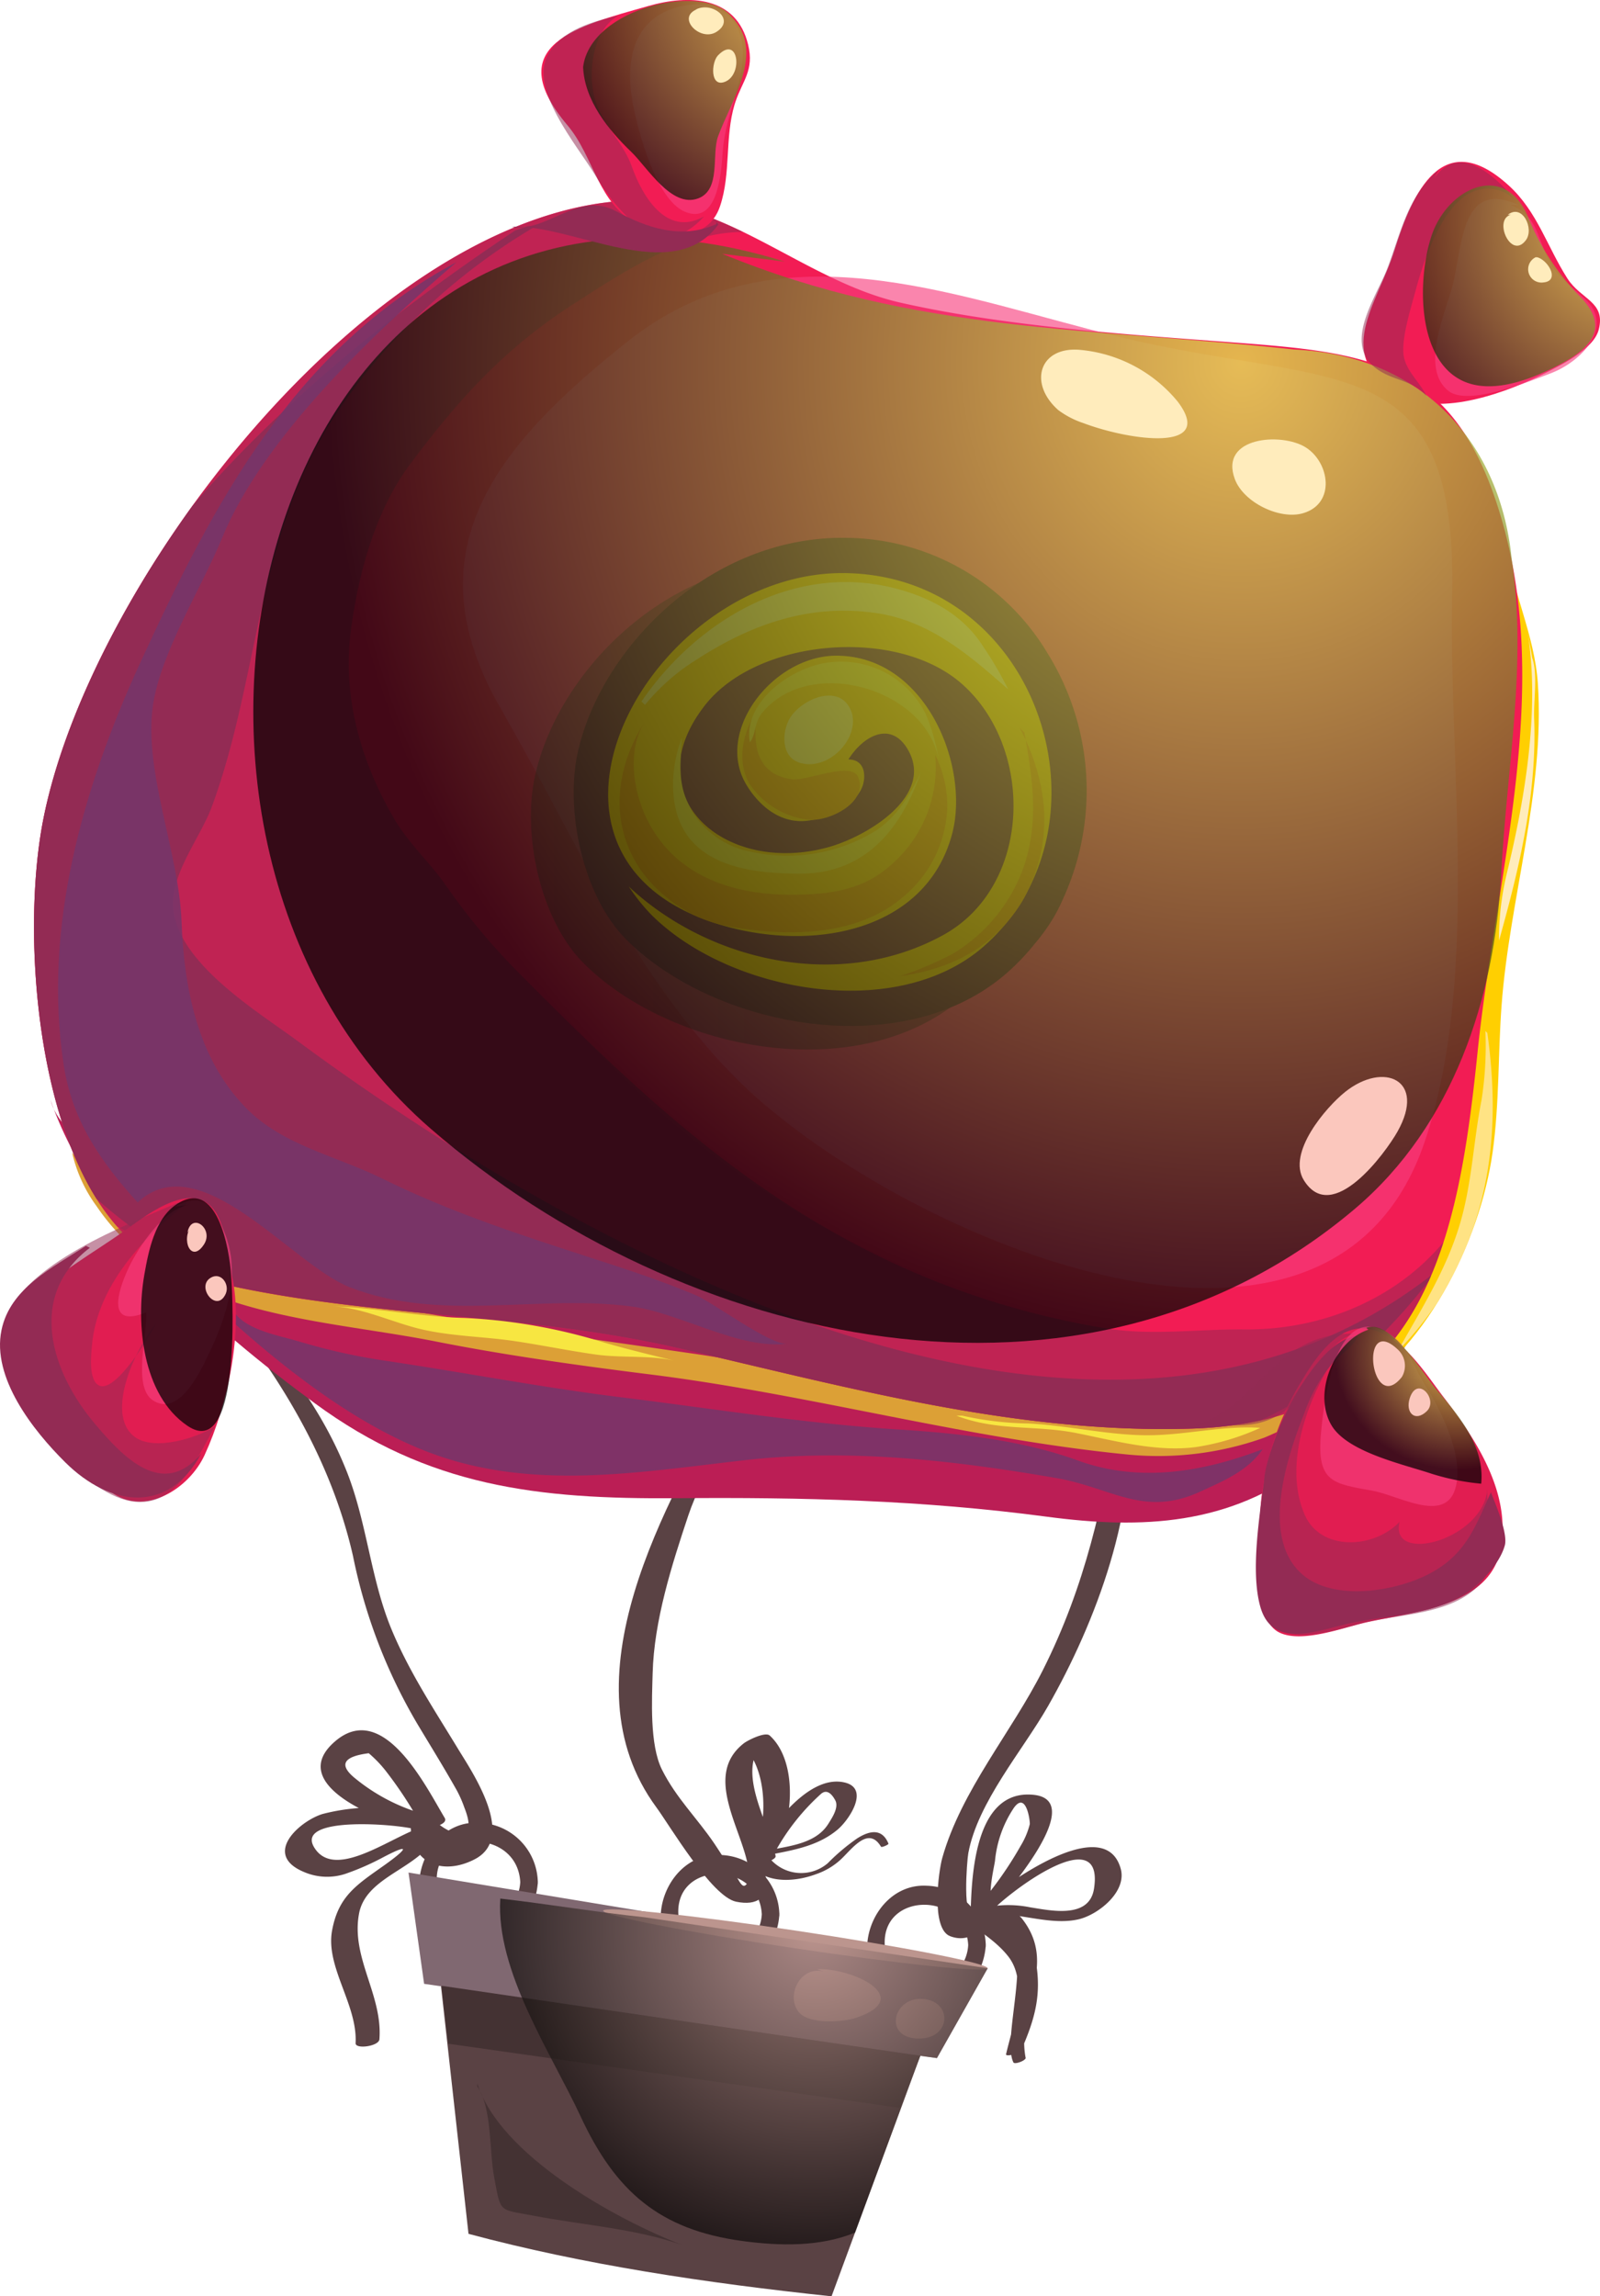 <svg xmlns="http://www.w3.org/2000/svg" xmlns:xlink="http://www.w3.org/1999/xlink" width="180" height="258.228" viewBox="0 0 180 258.228"><defs><style>.a{fill:#5a4244;}.b{fill:#806871;}.c{fill:#bc958e;}.d{fill:#443233;}.aa,.ab,.e,.w,.y,.z{opacity:0.72;mix-blend-mode:screen;isolation:isolate;}.e{fill:url(#a);}.f{fill:#bb1e55;}.g{fill:#dca036;}.h{fill:#ffcf01;}.i{fill:#75366a;opacity:0.85;}.j{fill:#ffecbc;}.k{fill:#ffe384;}.l{fill:#f21c54;}.m,.n{fill:#932b54;}.m{opacity:0.52;}.o{fill:#e11d51;}.p{fill:#f83e7e;opacity:0.63;}.q,.r,.s,.t,.u,.v{fill-rule:evenodd;}.q{opacity:0.41;fill:url(#b);}.r{fill:#6e203f;}.s{fill:#fcc500;}.t{fill:#f39c00;}.u{fill:#faea65;}.v{fill:#fbe62b;}.w{fill:url(#c);}.x{fill:#fbc7bd;}.y{fill:url(#d);}.z{fill:url(#e);}.aa{fill:url(#f);}.ab{fill:url(#g);}.ac{fill:#f7e641;}</style><radialGradient id="a" cx="0.709" cy="0.087" r="1.006" gradientTransform="translate(0.146) scale(0.709 1)" gradientUnits="objectBoundingBox"><stop offset="0" stop-color="#bc958e"/><stop offset="1"/></radialGradient><linearGradient id="b" y1="0.5" x2="1" y2="0.5" gradientUnits="objectBoundingBox"><stop offset="0" stop-color="#483334"/><stop offset="1" stop-color="#21141a"/></linearGradient><radialGradient id="c" cx="0.843" cy="0.2" r="0.72" gradientTransform="translate(0.063) scale(0.873 1)" gradientUnits="objectBoundingBox"><stop offset="0" stop-color="#e1f14d"/><stop offset="1"/></radialGradient><radialGradient id="d" cx="0.843" cy="0.2" r="0.716" gradientTransform="translate(0.001)" xlink:href="#c"/><radialGradient id="e" cx="1.339" cy="0.212" r="0.607" gradientTransform="translate(-0.772) scale(2.543 1)" xlink:href="#c"/><radialGradient id="f" cx="1.099" cy="0.009" r="1.225" gradientTransform="translate(-0.11) scale(1.219 1)" xlink:href="#c"/><radialGradient id="g" cx="0.998" cy="0.261" r="1.228" gradientTransform="translate(-0.083) scale(1.166 1)" xlink:href="#c"/></defs><g transform="translate(702.081 -151.643)"><path class="a" d="M-612.812,334.4c-1.071-5.734,3.759-10.466-.487-15.735a3.442,3.442,0,0,0-2.528-1.03c-1.713.142-.548-4.468-.426-5.365a12.9,12.9,0,0,1,2.144-5.989c1.379-1.871,1.818,1.561,1.769,1.87a8.762,8.762,0,0,1-1.021,2.423,41.284,41.284,0,0,1-6.138,8.251l2.4-.445c2.154-2.476,13.2-10.817,11.984-2.976-.531,3.426-4.872,2.455-7.172,2.094a12.5,12.5,0,0,0-6.374.371c-.178.062-1.51.57-1.1.912,1.7,1.414,3.553,2.428,4.962,4.19,2.369,2.962.539,7.792-.207,11.037-.08.349,1.536-.071,1.7-.437,1.557-3.529,2.322-6.3,1.624-10.108-.491-2.689-3.777-4.187-5.616-5.761-.368.3-.734.609-1.1.912,3.479-1.2,7.806,1.109,11.57.225,2.18-.514,5.44-3.086,4.717-5.684-1.96-7.062-15.366,3.327-17.38,5.672-.491.573,1.992.016,2.4-.445,1.713-1.95,11.491-12.96,5.117-13.542-6.731-.617-6.95,9.6-7.028,13.977,0,.2.617.078.676.069,8.283-1.361,2.508,12.719,4.142,16.047.137.281,1.443-.213,1.383-.53Z" transform="translate(26.109 48.63)"/><path class="a" d="M-621.794,311.97c-.718-1.762-2.132-1.481-3.531-.59a23.267,23.267,0,0,0-3.308,2.792,4.608,4.608,0,0,1-7.026-1.294q-.733.381-1.468.759c3.3-.815,6.877-.958,9.607-3.25,1.329-1.117,3.7-4.7.7-5.32-4.219-.877-8.487,5.515-10.27,8.316l2.742-.854c1.885-3.411,2.281-9.911-.806-12.722-.507-.46-2.482.539-2.916.876-4.527,3.54-.339,9.4.461,13.747.055.3,3.223-.5,3.117-1.066-.735-3.935-4.968-10.081-.823-13.341l-2.914.876c2.968,2.7,2.884,9.145,1.14,12.483-.014.028,2.361-.227,2.742-.854a24.9,24.9,0,0,1,4.966-6.163c.718-.61,1.292.151,1.6.727.43.8-.358,1.964-.767,2.622-1.561,2.518-5.074,2.544-7.681,3.2-.142.036-1.588.513-1.468.759,1.4,2.863,5.133,2.7,7.739,1.73a7.866,7.866,0,0,0,2.792-1.652c1.285-1.2,3.105-3.817,4.531-1.441.072.12.88-.241.838-.342Z" transform="translate(19.667 47.002)"/><path class="a" d="M-685.948,259.829c8.407,9.387,15.64,20.137,18.462,32.55a60.634,60.634,0,0,0,7.265,18.923c1.483,2.472,3,4.918,4.412,7.431a13.26,13.26,0,0,1,.848,1.926c2.123,5.349-3.476,2.014-3.412,1.138l-2.065,1.014.953.157c.408.1,2.793-.343,2.314-1.138-2.1-3.5-6.859-13.216-12.274-8.656-5.923,4.989,5.439,9.182,9.292,10.027.643.14,3.175-1.058,2.005-1.456a23.08,23.08,0,0,0-12.748-.358c-2.547.764-6.873,4.549-2.092,6.531a6.567,6.567,0,0,0,4.892.117,29.269,29.269,0,0,0,4.07-1.812c3.153-1.647,2.559-.844.087.914-3.092,2.2-5.183,3.44-5.9,7.359-.756,4.111,2.875,8.34,2.646,12.665-.038.717,2.62.354,2.68-.433.374-5.016-3.22-9.154-2.294-14.131.833-4.478,7.466-5.1,8.9-9.383.192-.572-.889-.57-1.174-.518-3.362.627-10.292,6.45-12.757,2.476-2.273-3.665,9.745-2.614,11.428-2.034q1-.727,2-1.456a21.257,21.257,0,0,1-8.984-4.423q-2.531-2.162,1.681-2.7a13.629,13.629,0,0,1,1.9,1.971,45.414,45.414,0,0,1,4.053,6.2l2.313-1.138a10.218,10.218,0,0,0-1.452-.248c-.531-.053-2.021.294-2.064,1.014-.269,4.414,3.362,6.08,7.151,4.134,4.771-2.452-.24-9.77-1.841-12.4-2.681-4.416-5.5-8.653-7.49-13.441-2.353-5.648-2.763-11.983-5.026-17.723-3.692-9.358-10.355-16.366-17.25-23.407-.124-.125-.634.184-.526.306Z" transform="translate(5.117 34.241)"/><path class="a" d="M-636.582,270.029c-7.315,13.229-19.006,33.1-8.42,47.451,1.444,1.955,6.195,10.027,8.959,10.593,2.387.489,3.76-.457,3.3-2.959-.095-.527-1.537-.254-1.694.142-.855,2.165-1.1.472-2.208-.988-.665-.872-1.231-1.819-1.844-2.727-1.966-2.9-4.29-5.111-5.894-8.311-1.41-2.808-1.128-7.942-1.051-10.86.157-5.9,2.153-12.171,4.01-17.729,1.677-5.021,5.274-9.7,6.013-14.959.064-.461-1.061.144-1.174.348Z" transform="translate(16.776 37.422)"/><path class="a" d="M-601.642,272.164c-1.751,10.378-3.75,19.66-8.529,29.159-3.522,7-9.174,13.519-11.32,21.126-.423,1.5-1.3,7.964.883,8.8,2.141.82,3.806-.688,4.674-2.545.532-1.138-1.6-.523-1.972-.174-1.337,1.244-.827-5.69-.656-6.619,1.054-5.73,6.132-11.561,8.969-16.534,5.346-9.371,10.336-22.475,8.889-33.43-.059-.461-.881-.117-.938.221Z" transform="translate(25.416 38.123)"/><path class="a" d="M-654.917,313.894a4.7,4.7,0,0,1-9.387,0c-.327-6.051,9.063-6.021,9.387,0,.068,1.267,2.045,1.274,1.976,0a6.818,6.818,0,0,0-6.669-6.669c-3.767-.2-6.483,3.2-6.67,6.669-.2,3.767,3.2,6.483,6.67,6.67,3.765.2,6.482-3.2,6.669-6.67C-652.872,312.62-654.848,312.627-654.917,313.894Z" transform="translate(11.364 49.393)"/><path class="a" d="M-634.292,316.644a4.7,4.7,0,0,1-9.387,0c-.327-6.051,9.063-6.021,9.387,0,.068,1.267,2.045,1.274,1.976,0a6.818,6.818,0,0,0-6.669-6.669c-3.767-.2-6.483,3.2-6.67,6.669-.2,3.767,3.2,6.483,6.67,6.67,3.765.2,6.482-3.2,6.669-6.67C-632.247,315.37-634.223,315.377-634.292,316.644Z" transform="translate(17.912 50.266)"/><path class="a" d="M-616.667,319.269a4.7,4.7,0,0,1-9.387,0c-.327-6.051,9.063-6.021,9.387,0,.068,1.267,2.045,1.274,1.976,0a6.818,6.818,0,0,0-6.669-6.669c-3.767-.2-6.483,3.2-6.67,6.669-.2,3.767,3.2,6.483,6.67,6.67,3.765.2,6.482-3.2,6.669-6.67C-614.622,318-616.6,318-616.667,319.269Z" transform="translate(23.508 51.099)"/><path class="a" d="M-665.409,312.31l58.847,9.661-13.614,36.89c-14.16-1.5-27.906-3.559-40.842-7.026Z" transform="translate(11.643 51.01)"/><path class="b" d="M-667.2,311.473l65.157,10.764-5.709,10.1-57.691-8.349Z" transform="translate(11.075 50.744)"/><path class="c" d="M-650.576,314.763c.08-.543,9.861.474,21.774,2.258s21.565,3.677,21.483,4.219-9.863-.48-21.775-2.263S-650.656,315.3-650.576,314.763Z" transform="translate(16.352 51.742)"/><path class="c" d="M-630.71,320.058c-2.783-.97-4.6,2.689-2.983,4.541,1.179,1.35,5,1.075,6.449.577,6.685-2.291-.606-5.653-4.454-5.448Z" transform="translate(21.519 53.362)"/><path class="c" d="M-622.754,322.255c-3.23-.067-4.208,4.49-.2,4.464C-619.242,326.694-619.2,322.33-622.754,322.255Z" transform="translate(24.286 54.167)"/><path class="d" d="M-663.641,327.651l50.819,7.217,2.291-5.844-53.834-7.883Z" transform="translate(11.974 53.813)"/><path class="e" d="M-612.113,331.388l1.881.245,5.709-10.1-38.556-5.731c-5.358-.564-10.593-1.448-16.274-2.109-.521,8.138,5.711,17.351,9.041,24.511,3.922,8.435,8.886,12.744,18.209,14,4.111.556,8.73.677,12.659-.951Z" transform="translate(13.556 51.449)"/><path class="d" d="M-661.326,329.805c1.679,2.441,1.327,7.192,1.9,10.222.764,4.075.485,3.564,4.37,4.308,5.554,1.066,11.28,1.422,16.69,3.27-7.409-2.887-20.41-10.029-22.956-18.13Z" transform="translate(12.939 56.46)"/><path class="f" d="M-668.024,279.651c12.8,9.407,25.1,10.8,40.746,10.672,14.129-.119,27.584.219,41.589,2.08,10.766,1.432,20.544.97,29.479-5.864,5.576-4.265,13.39-15.133,14.112-22.246-4.211.4-8.323,1.623-12.566,1.718-6.012.134-11.54-.73-17.621.047-11.288,1.443-22.069,2.821-33.28.015-8.86-2.217-16.736-4.009-25.927-4.157-10.98-.179-22-2.879-32.979-3.958-7.571-.742-14.511-1.5-21.675-4.192-3.995-1.5-10.4-3.578-11.636-8.27C-692.923,259.478-679.8,271-668.024,279.651Z" transform="translate(1.365 29.797)"/><path class="g" d="M-551.665,270.712c1.451.512,1.607,3.754,1.974,4.9.242.769-11.072,6.1-12.216,6.5a35.438,35.438,0,0,1-15.21,1.866c-18.123-1.768-35.766-6.753-53.682-9-8.042-1.008-16.308-2.151-24.258-3.726-13.282-2.63-29.658-2.7-38.137-15.238a16.251,16.251,0,0,1-2.727-5.987c6.394,8.033,15.974,13.278,25.933,15.426,14.355,3.1,29.3,5.053,43.891,7.168,16.793,2.432,34.384,7.514,51.435,6.776a39.767,39.767,0,0,0,16.946-4.684c1.138-.6,4.719-4.182,5.781-4.066A1.2,1.2,0,0,1-551.665,270.712Z" transform="translate(1.955 31.236)"/><path class="h" d="M-571.023,242.912c.816-7.933,1.144-15.907,1.349-23.878.105-4.092.539-8.373.258-12.456-.188-2.727-1.145-6.005.776-8.423.651,5.29,3.158,10.109,3.53,15.585.816,12.054-3.2,24.263-4.082,36.208-.407,5.5-.24,11.015-1.007,16.491-1.412,10.1-7.665,22.7-17.018,27.786-.271-.891-1.441-2.282-1.35-3.242.221-2.327,3.848-4.71,5.377-6.155,2.223-2.107,4.47-4.5,5.609-7.392,1.568-3.985,1.538-9.384,2.261-13.612C-574.138,256.892-571.745,249.94-571.023,242.912Z" transform="translate(36.038 14.767)"/><path class="i" d="M-682.576,264.3c6.69,6.025,15.046,12.541,23.648,15.5,11.3,3.885,23.1,1.759,34.647.465,11.633-1.3,23.334.046,34.825,2.029,6.253,1.078,9.846,4.45,16.2,1.532,2.59-1.188,5.377-2.335,7.031-4.773-6.743,2.58-13.878,3.785-20.794,1.267-6.341-2.307-13.455-3.059-20.155-3.483-10.338-.653-20.857-2.34-31.147-3.613-8.81-1.088-17.546-2.765-26.318-4.079a68.15,68.15,0,0,1-9.847-2.166c-2.3-.7-6.009-1.27-7.436-3.336Z" transform="translate(6.193 35.559)"/><path class="j" d="M-571,204.976c1.643,8.88-.092,19.271-2.188,27.9a31.214,31.214,0,0,0-.892,7.608c2.275-8.1,4.287-16.507,3.952-25-.076-1.962.429-5.006-.214-6.775Z" transform="translate(40.638 16.933)"/><path class="k" d="M-572.651,239.863c1.509,10.828.381,20.656-5.581,30.256a39.127,39.127,0,0,1-4.486,5.5c2.638-4.717,5.485-9.151,7.022-14.413,1.325-4.541,1.478-9.159,2.385-13.759a39.17,39.17,0,0,0,.441-7.8Z" transform="translate(37.896 27.939)"/><path class="l" d="M-678.746,290.425c16.944,3.966,34.872,3.41,52.15,7.4,18.989,4.391,38,9.64,57.673,9.026,26.189-.817,29.953-20.982,32.149-42.373,2.122-20.67,8.99-42.058,1.871-62.5-5.257-15.084-14.474-16.154-29.093-17.251-12.2-.916-25.775-1.8-37.7-4.493-11.4-2.573-20.586-12.716-32.77-11.316-28.292,3.253-58.539,43.141-63.686,69.505-2.54,13.006-.742,37.34,9.587,47.012A20.811,20.811,0,0,0-678.746,290.425Z" transform="translate(0.923 5.445)"/><path class="m" d="M-540.613,285.884c-5.407,6.448-13.72,9.9-22.449,9.815-4.951-.05-10.124.668-15.025-.049a91.851,91.851,0,0,1-28.018-9.183c-15.163-7.852-26.72-18.973-38.624-30.961a73.644,73.644,0,0,1-8.122-9.756c-1.818-2.606-4.159-4.678-5.76-7.406-3.746-6.379-5.875-13.65-4.939-21.069.816-6.46,2.769-13.637,6.67-18.857,5.436-7.274,10.573-12.98,18.27-17.947,5.348-3.452,12.482-8.251,19.214-8.178-4.732-2.3-9.6-4-15.067-3.369-28.292,3.253-58.539,43.141-63.686,69.505-2.435,12.463-.879,35.327,8.348,45.722,1.063.539,2.128,1.067,3.179,1.6a55.364,55.364,0,0,1,6.951,4.435c.307.08.613.166.924.237,16.944,3.966,34.872,3.41,52.15,7.4,18.989,4.391,38,9.64,57.673,9.026C-551.984,306.325-544.431,297.7-540.613,285.884Z" transform="translate(0.923 5.445)"/><path class="n" d="M-669.554,262.553c-4.361-3.221-13.3-8.615-13.959-14.78-.412-3.863,3.046-8.047,4.335-11.536,5.31-14.38,5-29.94,13.408-43.3a69.568,69.568,0,0,1,22.982-21.959c-.445-.012-1.26-.038-.922,0l-1.318.439c-12.88,8.568-25.891,18.836-36.265,30.9-8.545,11.8-14.766,24.721-16.855,35.419-2.212,11.324-1.132,31.235,6,42.579a58.611,58.611,0,0,0,15.446,9.86c16.335,3.472,33.518,3.124,50.1,6.958,18.989,4.391,38,9.64,57.673,9.026a41.37,41.37,0,0,0,7.77-.945c6.811-3.183,13.064-8.168,18.872-15.628.095-.211.18-.428.27-.642C-579.605,318.119-637.082,286.523-669.554,262.553Z" transform="translate(0.923 6.133)"/><path class="i" d="M-683.232,248.116c-.282-7.612-4.262-16.835-3.228-24.163.846-6,5.484-13.287,7.811-18.963,4.647-11.321,17.134-23.08,26.337-30.965-18.192,9.755-27.285,27-35.593,45.1-6.386,13.91-10.975,29.719-8.573,45.233.964,6.226,4.154,10.824,8.309,15.4,6.988-6.587,17.295,6.958,23.837,9.523,10.22,4.006,21.194.781,31.719,2.173,5.446.721,12.176,4.892,17.545,4.179-1.867.249-8.3-4.593-10.3-5.443-3.835-1.624-7.818-2.916-11.778-4.2-8.059-2.613-15.89-5.162-23.5-8.918-5.226-2.58-11.237-3.73-15.37-7.98C-681.456,263.5-682.954,255.632-683.232,248.116Z" transform="translate(1.573 7.106)"/><path class="o" d="M-699.3,265.872c-2.036,2.132-2.814,4.083-1.854,6.962,1.918,5.742,6.664,10.554,11.369,14.1,3.763,2.834,8.794-.3,10.561-4.138,2.615-5.688,4.4-13.985,3.072-20.2-.413-1.934-.744-5.469-1.823-7.108-2.462-3.735-7.508.113-9.933,1.858C-691.874,260.195-695.817,262.225-699.3,265.872Z" transform="translate(0.164 32.468)"/><path class="o" d="M-592.257,299.245c2.527,1.2,7.179-.578,9.679-1.144,5.229-1.183,13.91-1.761,15.171-8.2,1.245-6.365-2.793-12.437-6.446-17.193-2.134-2.777-4.6-6.889-8.386-7.606-3.6-.68-6.232,3.6-7.864,6.366a31.559,31.559,0,0,0-4.392,16.379C-594.39,290.737-595.343,297.781-592.257,299.245Z" transform="translate(34.138 35.998)"/><path class="l" d="M-634.022,163.1c-.033.1-.066.2-.1.307-1.108,3.706-.386,7.723-1.63,11.424-1.34,3.984-5.966,3.748-9.224,2.079-4.526-2.32-4.927-7.6-7.927-11.159-7.714-9.143,1.252-11.195,9.071-13.432,4.6-1.316,9.9-1.132,11.237,4.34C-631.887,159.555-633.224,160.709-634.022,163.1Z" transform="translate(14.677 0)"/><path class="l" d="M-582.154,175.371c2.017-6.449,5.407-14.047,12.856-7.244,3.195,2.916,4.313,6.89,6.581,10.435,1.542,2.41,4.314,2.6,3.539,5.732-.543,2.191-4.066,3.909-5.858,4.833-4.174,2.153-11.972,5.126-16.532,2.537C-589.264,187.3-584.092,181.58-582.154,175.371Z" transform="translate(36.963 4.386)"/><path class="m" d="M-682.159,254.31c-5.667,2.449-17.433,6.822-19.421,13.35-2.016,6.628,6.793,17.349,12.552,19.719,6.1,2.511,8.687-3.671,11.068-7.96-1.92,1.329-6.844,2.84-9.026,1.216-3.489-2.594.25-10.253,2.335-12.644-.7,1.412-4.526,7.759-6.354,6.859-1.2-.59-.893-3.386-.806-4.436.56-6.684,5.676-12.178,10.752-16.1Z" transform="translate(0.066 32.596)"/><path class="m" d="M-582.529,265.476c-8.556.072-10.316,8.013-17.488,10.332,3.948-.3,7.1.875,10.578-2.061,2.747-2.319,3.618-7.168,7.35-8.271Z" transform="translate(32.404 36.141)"/><path class="m" d="M-581.821,297.377c3.869-.763,9.129-.943,12.021-4.024,3.126-3.332.714-7.037.932-10.852-.327,5.73-11.077,8.631-9.871,3.743-2.847,3.028-8.835,3.356-10.661-.75-2.606-5.865.58-13.979,4.084-18.794-6.009,3.578-8.715,11.631-8.9,18.331-.091,3.244-1.32,9.9.962,12.558C-590.746,300.509-584.906,297.986-581.821,297.377Z" transform="translate(34.114 36.53)"/><path class="n" d="M-691.973,258.2c-7.139,5.424-4.337,13.981.563,19.791,3.138,3.721,7.647,8.525,11.98,3.331-3.688,6.892-10.255,6.017-15.316,1-3.649-3.62-8.27-9.515-7.17-14.853.981-4.764,5.748-7.013,9.5-9.486Z" transform="translate(0 33.759)"/><path class="n" d="M-593.89,281.583c-.489,4.179-1.593,10.465-.457,14.525,1.331,4.759,6.25,2.763,9.823,1.935,4.237-.982,9.159-.9,12.959-3.211,1.841-1.122,4.128-3.444,4.727-5.6.439-1.572-1.6-5.9-1.559-6-1.823,4.039-2.894,7.261-7.4,9.415-3.747,1.794-10.371,2.826-13.815-.159-4.769-4.134-1.71-13.249.2-18.069a18.322,18.322,0,0,1,3.082-5.552c.942-1.086,2.466-1.97,3-3.2C-588.336,266-593.412,277.49-593.89,281.583Z" transform="translate(34.047 36.203)"/><path class="p" d="M-592.258,181.129c2.485.651,4.948,1.262,7.383,1.769,21.993,4.587,34.165,1.538,33.608,28.214-.4,19.14,3.148,43.058-3.1,61.462-10.993,32.359-60.287,9.656-76.96-6.676-12.015-11.769-18.64-27.651-27-42.117-10.184-17.624-.578-29.458,14.351-41.274C-628.109,169.949-609.7,176.555-592.258,181.129Z" transform="translate(12.552 7.496)"/><path class="q" d="M-625.615,254.449c-9.462,0-19.378-3.833-25.266-9.767-4.826-4.873-6.84-14.421-5.417-20.928,2.534-11.639,14.644-24.2,29.784-24.2l.7.009a26.64,26.64,0,0,1,22.38,13,29.261,29.261,0,0,1,1.714,27.63,19.683,19.683,0,0,1-1.236,2.385,22.466,22.466,0,0,1-1.9,2.59,25.8,25.8,0,0,1-3.095,3.258C-612.4,252.37-618.519,254.449-625.615,254.449Z" transform="translate(14.393 15.213)"/><path class="r" d="M-621.964,252.438c-9.458,0-19.372-3.835-25.263-9.768-4.826-4.872-6.839-14.423-5.419-20.93,2.537-11.636,14.647-24.193,29.784-24.193l.708.008a26.646,26.646,0,0,1,22.383,13,29.262,29.262,0,0,1,1.71,27.629,18.486,18.486,0,0,1-1.24,2.386,21.833,21.833,0,0,1-1.892,2.589,26.231,26.231,0,0,1-3.1,3.262C-608.752,250.358-614.862,252.438-621.964,252.438Z" transform="translate(15.553 14.574)"/><path class="s" d="M-616.465,220.355c-1.926-3.242-5.033-1.444-6.653,1.157,1.76.017,2,1.673,1.618,2.9-.71,2.254-4.123,3.856-6.564,4.026-2.941.2-5.233-1.889-6.552-4.1-3.6-6.035,3.063-14.482,10.113-14.491,10.1-.016,15.094,12.473,13.036,20.088-2.927,10.844-15.434,13.213-25.68,10.283-26.309-7.519-8.078-40.251,13.952-39.652,21.782.577,30.423,28.624,15.345,41.929-9.871,8.713-28.821,5.17-37.5-3.572a22.437,22.437,0,0,1-2.486-3.122c8.96,8.4,23.691,11.859,35.339,5.482,10.087-5.519,10.316-21.059,2.137-28.267-7.316-6.461-23.06-5.138-28.937,2.453-8.012,10.329,2.46,19.2,14.064,15.87C-620.928,230.1-613.376,225.556-616.465,220.355Z" transform="translate(16.488 15.53)"/><path class="t" d="M-633.158,220.041c-4.466-.671-4.253-4.627-3.894-7.83-1.527,2.523-2.348,5.656-.85,8.324a9.3,9.3,0,0,0,6.585,4.054c2.337.282,6.881-1.964,5.643-4.806C-626.466,217.962-631.468,220.3-633.158,220.041Z" transform="translate(20.125 19.23)"/><path class="t" d="M-641.085,234.861a16.871,16.871,0,0,0,5.508,1.61c6.145.951,13.4.671,18.21-3.458a13.607,13.607,0,0,0,5.051-9.988,12.789,12.789,0,0,0-1.362-6.07,14.481,14.481,0,0,1-5.037,12.457c-3.145,2.786-6.848,3.267-11.031,3.288-7.507.042-14-2.663-16.769-9.445-1.229-3.013-1.673-7.108.181-10.008C-651.286,220.982-649.9,230.054-641.085,234.861Z" transform="translate(16.797 19.559)"/><path class="t" d="M-611.227,214.277c.937,5.332,1.7,10.079-.152,15.341a18.678,18.678,0,0,1-7.881,9.54,39.086,39.086,0,0,1-6.009,2.545c6.047-.852,10.669-3.366,13.764-8.363a18.32,18.32,0,0,0,2.173-12.836,23.764,23.764,0,0,0-2.427-6.727Z" transform="translate(24.387 19.727)"/><path class="u" d="M-647.308,214.761c6.117-8.96,17.262-15.928,29.076-12.585,3.972,1.117,7.329,3.112,9.44,6.51a37.981,37.981,0,0,1,2.736,4.7c-4.195-3.7-8.7-7.619-14.611-8.536-7.57-1.182-14.24,1.186-20.379,5.159a23.566,23.566,0,0,0-5.86,5.121Z" transform="translate(17.39 15.773)"/><path class="v" d="M-618.26,213.982a22.024,22.024,0,0,1,1.477,5.194c-1.4-8.02-14.562-11.909-19.946-5.2-.775.97-.664,2.507-1.3,3.2-.8-4.5,4.667-8.444,8.872-8.971A10.659,10.659,0,0,1-618.26,213.982Z" transform="translate(20.31 17.929)"/><path class="v" d="M-635.914,227.422a18.991,18.991,0,0,0,14.025-2.3c2.528-1.649,3.934-4.086,5.168-6.62-2.2,6.207-6.118,11.454-13.756,11.4-4.058-.038-8.909-.455-11.809-3.435-2.959-3.037-2.721-8.233-1.333-11.86-.153,3.191-.54,5.287,1.115,8.208A9.848,9.848,0,0,0-635.914,227.422Z" transform="translate(18.247 19.99)"/><path class="u" d="M-633.271,218.6c3.406.916,6.985-3.219,5.569-6.105-1.4-2.847-5.432-1.072-6.749,1.005C-635.395,215.008-635.562,217.975-633.271,218.6Z" transform="translate(21.264 18.85)"/><path class="w" d="M-627.695,173.729c21.862,8.984,41.525,8.258,64.336,10.763,13.8.6,23.055,9.848,24.462,23.425,1.812,11.848-.563,23.7-1.165,35.523-.713,13.971-5.406,28.3-16.425,37.65-30.637,25.985-75.779,15.445-103.959-8.934-38.825-33.587-18.781-115.884,39.778-97.548Z" transform="translate(6.867 6.456)"/><path class="j" d="M-608.427,189.748c5.311,2,14.9,3.3,10.635-2.39a16.094,16.094,0,0,0-11.15-5.858c-4.466-.306-5.676,3.806-2.31,6.782A9.954,9.954,0,0,0-608.427,189.748Z" transform="translate(28.225 9.474)"/><path class="j" d="M-596.566,193.622c.982,2.622,5.063,4.609,7.7,3.818,3.647-1.092,2.968-5.689.274-7.394S-598.36,188.831-596.566,193.622Z" transform="translate(33.408 11.908)"/><path class="x" d="M-580.1,249.716c3.294-5.85-1.559-7.934-5.895-4.461-2.144,1.717-6.539,6.83-4.646,9.909C-587.443,260.361-581.414,252.047-580.1,249.716Z" transform="translate(35.234 29.185)"/><path class="p" d="M-683.978,254.594c-2.833.389-5.752,4.759-6.865,7.154-1.257,2.7-2.441,6.756,1.995,4.95.208,2.393-1.589,8.367.781,9.9,2.888,1.866,5.246-3.105,6.167-5.009,2.117-4.375,3.8-9.39,1.806-14.034-1.32-3.082-2.211-4.369-5.642-2.742Z" transform="translate(3.203 32.53)"/><path class="p" d="M-589.257,276.8c-.528,5.639,1.362,5.721,5.8,6.532,3.277.6,9.141,4.344,9.535-1.6.208-3.182-1.888-7.543-3.551-10.143-1.128-1.767-1.954-4.367-3.718-5.639C-587.656,261.283-588.917,273.168-589.257,276.8Z" transform="translate(35.793 35.951)"/><path class="y" d="M-584.053,265.221c-3.823,1.257-6.287,7.111-4.142,10.743,1.777,3.012,8,4.364,11.2,5.431a26.708,26.708,0,0,0,5.643,1.14c.411-4.172-2.456-7.6-5.014-10.571-1.63-1.892-5.128-7.962-7.906-6.96Z" transform="translate(35.905 35.955)"/><path class="z" d="M-679.9,262.612c-.2-2.941-1.541-11.146-6.2-7.977-2.4,1.632-3.105,5.237-3.57,7.883-.96,5.47-.241,13.528,4.839,16.982C-678.918,283.519-679.672,265.846-679.9,262.612Z" transform="translate(3.826 32.471)"/><path class="m" d="M-646.764,152.809c-3.494,1.369-4.061,6.991-2.992,10.027.931,2.646,3.113,4.574,4.034,7.2,1.061,3.028,3.8,8.016,8.1,5.576-4.919,5.543-9.7-.468-12.268-4.694-2.026-3.337-7.479-9.682-5.254-13.558,1.577-2.747,5.079-3.709,7.938-4.333Z" transform="translate(14.736 0.37)"/><path class="m" d="M-577.158,166.342c-3.474,3.007-4.172,6.829-5.711,10.948-1.277,3.416-5.234,8.691-1.117,11.52,1.842,1.266,3.851,1.141,5.473,2.975-.775-1.668-2.4-2.86-2.592-4.752-.191-1.872.834-5.159,1.326-6.983.88-3.274,2.926-9.69,6.379-11.2a4.208,4.208,0,0,1,5.047,1.141c-2.1-2.715-6.382-6.836-9.245-2.767Z" transform="translate(36.914 4.403)"/><path class="n" d="M-635.138,171.326c-5.145,7.076-16.5-.14-23.258.267,3.977.677,7.471-4.071,11.719-1.783,3.406,1.835,7.3,3.257,11.286,1.476.163-.381-.152-.285-.186-.619Z" transform="translate(13.869 5.568)"/><path class="p" d="M-570.15,169.307c-6.432-2.959-6.292,4.435-7.381,8.884-.748,3.054-3.773,9.4-.526,12.01,2.2,1.769,9.068-1.037,11.521-1.97,3.5-1.329,7.2-5.237,3.864-8.358-2.113-1.976-3.51-2.663-4.622-5.539-.868-2.244-1.277-4.063-3.736-5.028Z" transform="translate(38.909 5.392)"/><path class="p" d="M-647.952,163.27c.564,2.947,2.572,10.674,5.819,12.055,3.718,1.581,4.116-4.383,4.274-6.746.245-3.651,1.962-6.822,2.244-10.367.34-4.255-2.443-6.838-6.583-6.054C-647.826,153.224-648.942,158.094-647.952,163.27Z" transform="translate(17.083 0.119)"/><path class="aa" d="M-646.869,168.7c1.768,1.692,4.515,6.345,7.512,5.232,2.6-.966,1.5-4.9,2.25-6.977,1.481-4.1,5.375-9.478,1.518-13.454-3.117-3.949-15.876-1-16.7,5.656C-652.138,162.906-649.439,166.241-646.869,168.7Z" transform="translate(15.809 0.025)"/><path class="ab" d="M-563.167,179.7c3.607,3.468,1.888,5.912-2.244,8.026-3.385,1.732-8.42,3.678-11.826,1.028-4.054-3.157-3.835-11.207-2.381-15.6,1.772-5.367,8.224-8.516,10.893-2.09A27.267,27.267,0,0,0-563.167,179.7Z" transform="translate(38.577 5.027)"/><path class="j" d="M-572.877,170.055c-1.992.532.021,5.115,1.7,2.856.963-1.289-.39-4.15-2.034-2.856Z" transform="translate(40.758 5.741)"/><path class="j" d="M-570.739,173.6a1.5,1.5,0,0,0,.885,2.831c1.887-.174.518-2.524-.721-2.831Z" transform="translate(41.419 6.971)"/><path class="j" d="M-642.029,152.376c-2.9.816-.021,3.843,1.864,2.659,2.267-1.424-.565-3.509-2.358-2.494Z" transform="translate(18.674 0.2)"/><path class="j" d="M-639.8,159.48c2-.872,1.428-5.283-.837-2.951C-641.416,157.331-641.545,160.239-639.8,159.48Z" transform="translate(19.334 1.338)"/><path class="x" d="M-581.6,270.143a2.477,2.477,0,0,0-.481-3.117C-586.449,262.93-585.1,274.541-581.6,270.143Z" transform="translate(37.225 36.35)"/><path class="x" d="M-579.76,272.715c1.352-1.291-1.057-4.129-1.917-1.448C-582.185,272.855-581.09,273.989-579.76,272.715Z" transform="translate(38.187 37.626)"/><path class="x" d="M-685.57,256.293c-1.286,1.611-.071,4.354,1.362,2.161,1.163-1.779-1.406-3.71-1.856-1.337Z" transform="translate(5.07 33.136)"/><path class="x" d="M-682.261,262.561c.487-1.072-.532-2.528-1.706-1.8C-685.622,261.783-683.276,264.792-682.261,262.561Z" transform="translate(5.569 34.581)"/><path class="ac" d="M-620.409,272.476c4.578,1.769,8.836,1.032,13.5,1.959,4.261.847,8.963,2.154,13.415,1.576a27.222,27.222,0,0,0,7.269-2.167c-4.454-.287-8.707.922-13.209.831-4.287-.088-8.5-1.088-12.859-1.32a36.217,36.217,0,0,1-7.461-.879Z" transform="translate(25.93 38.363)"/><path class="ac" d="M-635.08,269.29c-2.744-.673-6.111-.32-8.96-.721-3.032-.426-6.029-1.046-9.055-1.5-3.493-.526-6.955-.532-10.429-1.308-3.244-.725-6.848-2.512-10.168-2.615,4.976.154,9.832,1.183,14.818,1.3a62.9,62.9,0,0,1,15.648,2.738C-640.461,267.994-637.428,268.714-635.08,269.29Z" transform="translate(9.013 35.4)"/></g></svg>
